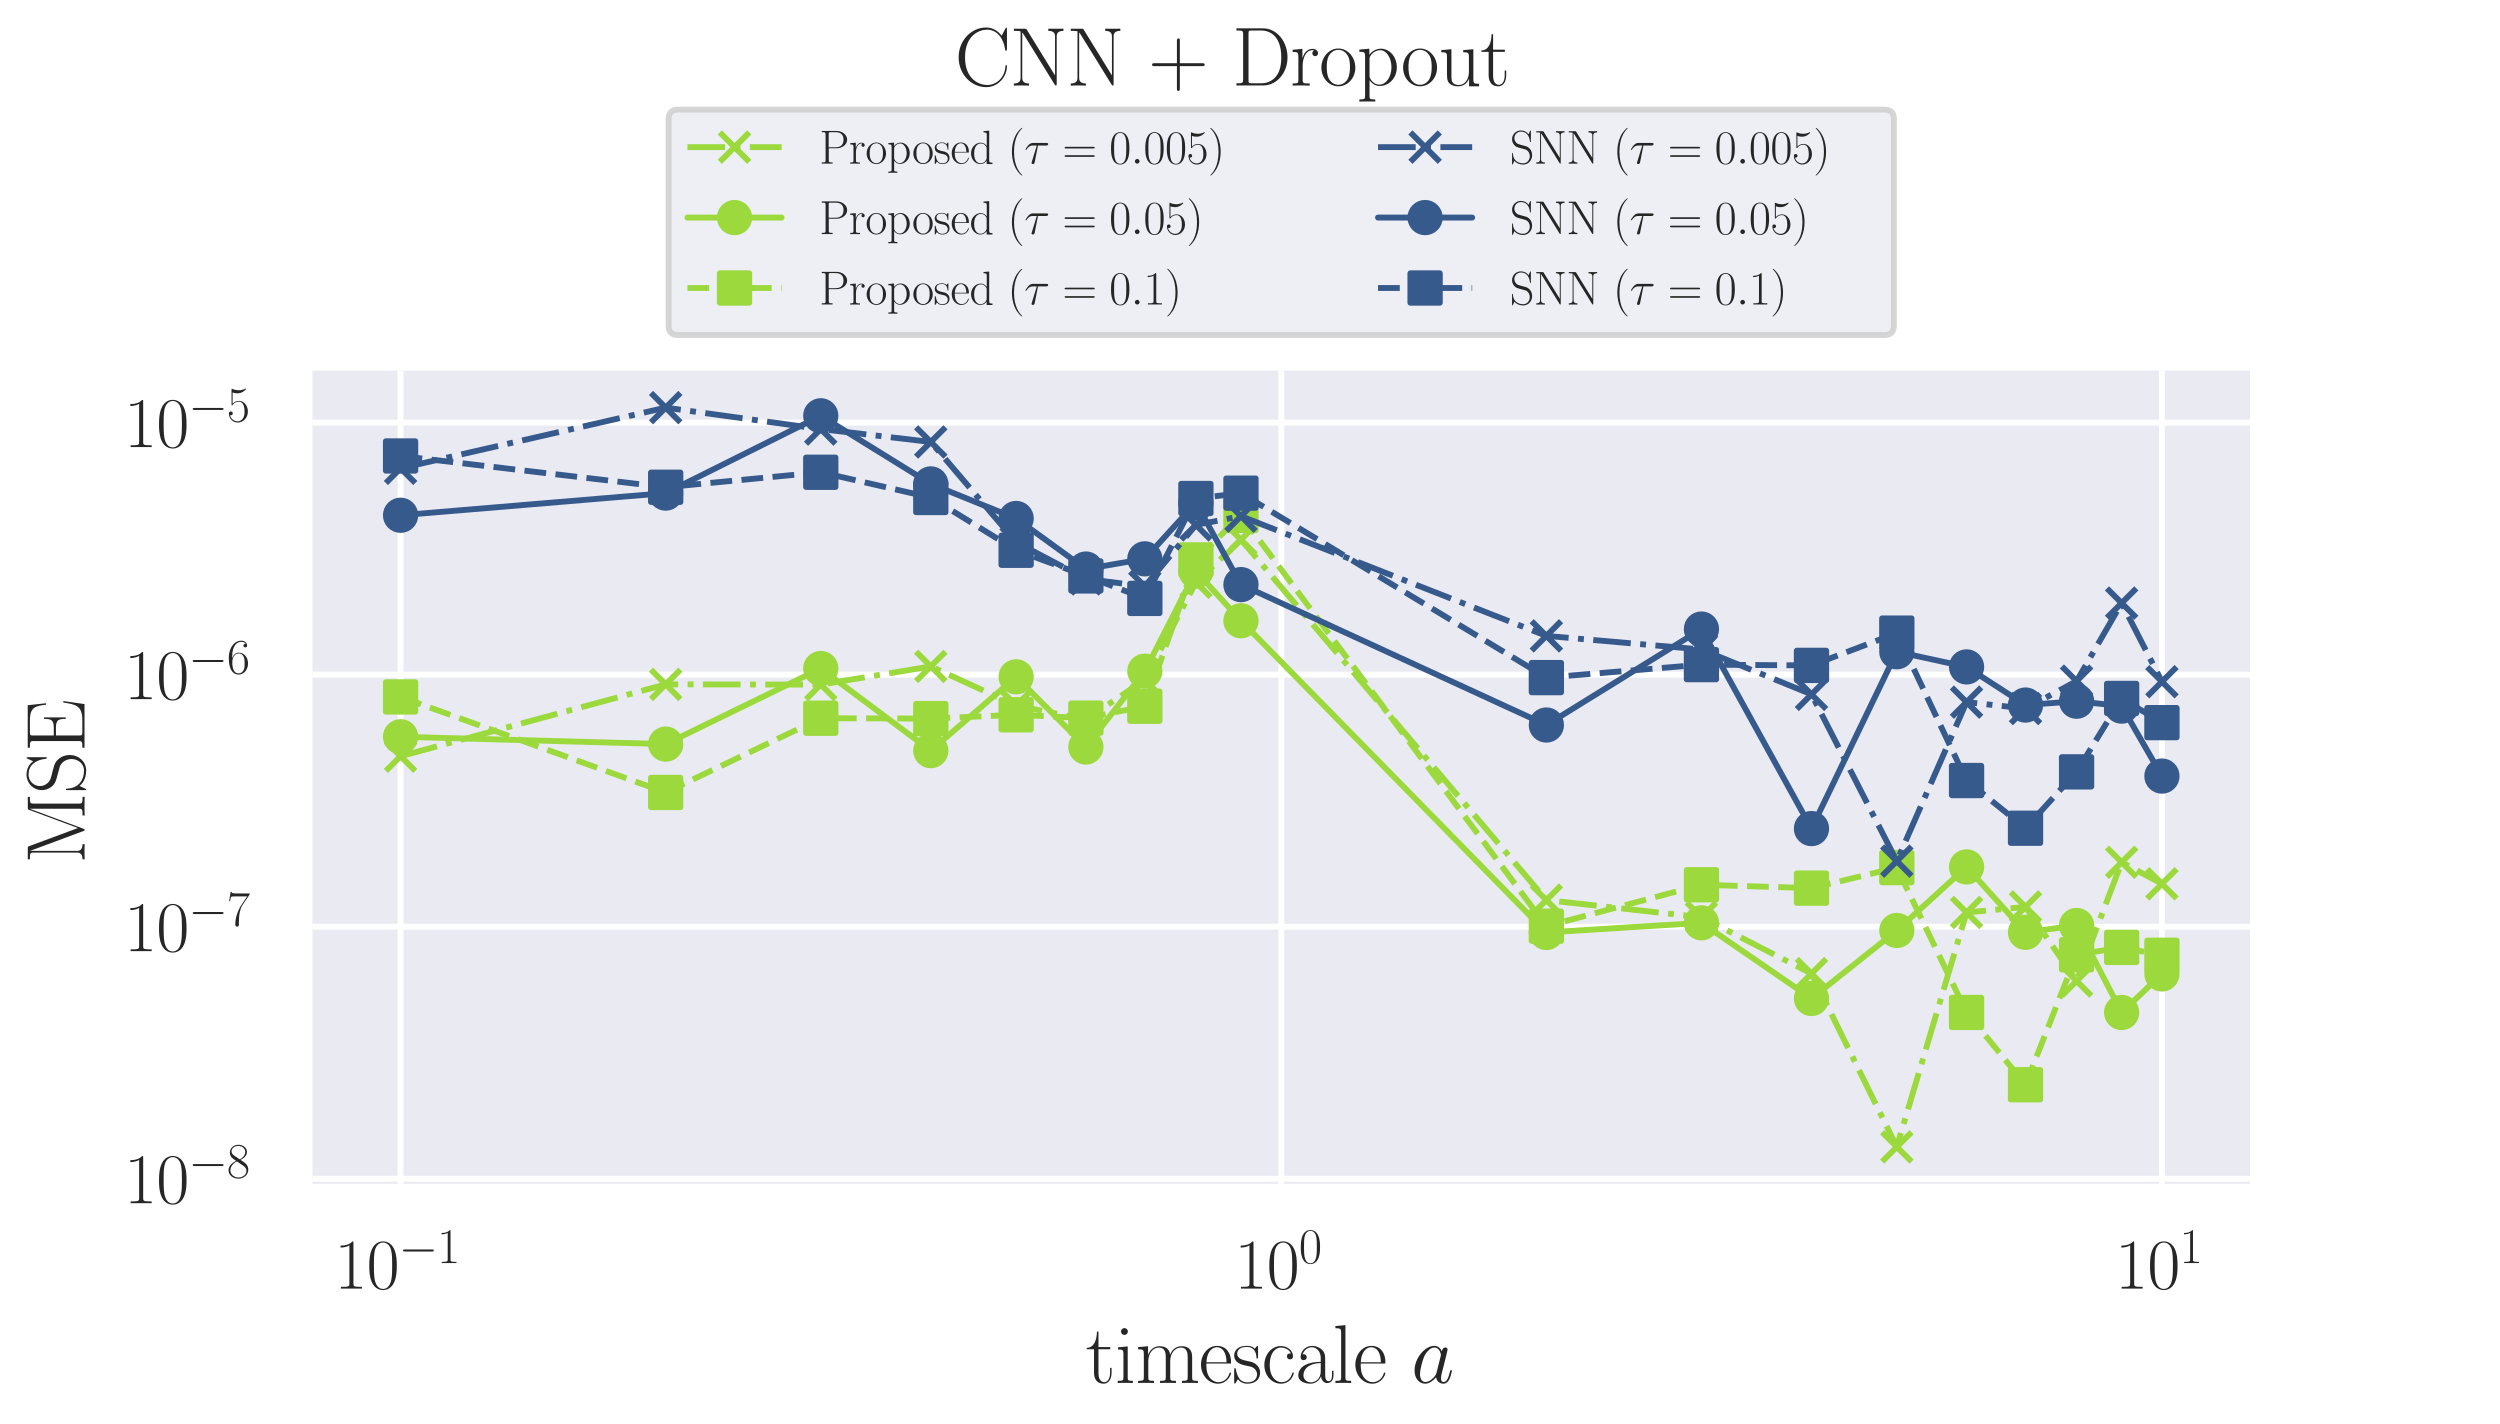 <?xml version="1.0" encoding="utf-8" standalone="no"?>
<!DOCTYPE svg PUBLIC "-//W3C//DTD SVG 1.1//EN"
  "http://www.w3.org/Graphics/SVG/1.1/DTD/svg11.dtd">
<svg xmlns:xlink="http://www.w3.org/1999/xlink" width="424.8pt" height="241.92pt" viewBox="0 0 424.8 241.92" xmlns="http://www.w3.org/2000/svg" version="1.1">
 <defs>
  <style type="text/css">*{stroke-linejoin: round; stroke-linecap: butt}</style>
 </defs>
 <g id="figure_1">
  <g id="patch_1">
   <path d="M 0 241.92 
L 424.8 241.92 
L 424.8 0 
L 0 0 
z
" style="fill: #ffffff"/>
  </g>
  <g id="axes_1">
   <g id="patch_2">
    <path d="M 53.1 201.161 
L 382.32 201.161 
L 382.32 62.984 
L 53.1 62.984 
z
" style="fill: #eaeaf2"/>
   </g>
   <g id="matplotlib.axis_1">
    <g id="xtick_1">
     <g id="line2d_1">
      <path d="M 68.065 201.161 
L 68.065 62.984 
" clip-path="url(#pf08faa87c2)" style="fill: none; stroke: #ffffff; stroke-linecap: round"/>
     </g>
     <g id="text_1">
      <!-- $\mathdefault{10^{-1}}$ -->
      <g style="fill: #262626" transform="translate(56.801 218.964) scale(0.12 -0.12)">
       <defs>
        <path id="CMR17-31" d="M 1702 4058 
C 1702 4192 1696 4192 1606 4192 
C 1357 3916 979 3827 621 3827 
C 602 3827 570 3827 563 3808 
C 557 3795 557 3782 557 3648 
C 755 3648 1088 3686 1344 3839 
L 1344 461 
C 1344 236 1331 160 781 160 
L 589 160 
L 589 0 
C 896 0 1216 0 1523 0 
C 1830 0 2150 0 2458 0 
L 2458 160 
L 2266 160 
C 1715 160 1702 230 1702 458 
L 1702 4058 
z
" transform="scale(0.016)"/>
        <path id="CMR17-30" d="M 2688 2025 
C 2688 2416 2682 3080 2413 3591 
C 2176 4039 1798 4198 1466 4198 
C 1158 4198 768 4058 525 3597 
C 269 3118 243 2524 243 2025 
C 243 1661 250 1106 448 619 
C 723 -39 1216 -128 1466 -128 
C 1760 -128 2208 -7 2470 600 
C 2662 1042 2688 1559 2688 2025 
z
M 1466 -26 
C 1056 -26 813 325 723 812 
C 653 1188 653 1738 653 2096 
C 653 2588 653 2997 736 3387 
C 858 3929 1216 4096 1466 4096 
C 1728 4096 2067 3923 2189 3400 
C 2272 3036 2278 2607 2278 2096 
C 2278 1680 2278 1169 2202 792 
C 2067 95 1690 -26 1466 -26 
z
" transform="scale(0.016)"/>
        <path id="CMSY10-0" d="M 4218 1472 
C 4326 1472 4442 1472 4442 1600 
C 4442 1728 4326 1728 4218 1728 
L 755 1728 
C 646 1728 531 1728 531 1600 
C 531 1472 646 1472 755 1472 
L 4218 1472 
z
" transform="scale(0.016)"/>
       </defs>
       <use xlink:href="#CMR17-31" transform="scale(0.996)"/>
       <use xlink:href="#CMR17-30" transform="translate(45.69 0) scale(0.996)"/>
       <use xlink:href="#CMSY10-0" transform="translate(91.381 36.154) scale(0.697)"/>
       <use xlink:href="#CMR17-31" transform="translate(145.622 36.154) scale(0.697)"/>
      </g>
     </g>
    </g>
    <g id="xtick_2">
     <g id="line2d_2">
      <path d="M 217.71 201.161 
L 217.71 62.984 
" clip-path="url(#pf08faa87c2)" style="fill: none; stroke: #ffffff; stroke-linecap: round"/>
     </g>
     <g id="text_2">
      <!-- $\mathdefault{10^{0}}$ -->
      <g style="fill: #262626" transform="translate(209.74 218.964) scale(0.12 -0.12)">
       <use xlink:href="#CMR17-31" transform="scale(0.996)"/>
       <use xlink:href="#CMR17-30" transform="translate(45.69 0) scale(0.996)"/>
       <use xlink:href="#CMR17-30" transform="translate(91.381 36.154) scale(0.697)"/>
      </g>
     </g>
    </g>
    <g id="xtick_3">
     <g id="line2d_3">
      <path d="M 367.355 201.161 
L 367.355 62.984 
" clip-path="url(#pf08faa87c2)" style="fill: none; stroke: #ffffff; stroke-linecap: round"/>
     </g>
     <g id="text_3">
      <!-- $\mathdefault{10^{1}}$ -->
      <g style="fill: #262626" transform="translate(359.385 218.964) scale(0.12 -0.12)">
       <use xlink:href="#CMR17-31" transform="scale(0.996)"/>
       <use xlink:href="#CMR17-30" transform="translate(45.69 0) scale(0.996)"/>
       <use xlink:href="#CMR17-31" transform="translate(91.381 36.154) scale(0.697)"/>
      </g>
     </g>
    </g>
    <g id="xtick_4"/>
    <g id="xtick_5"/>
    <g id="xtick_6"/>
    <g id="xtick_7"/>
    <g id="xtick_8"/>
    <g id="xtick_9"/>
    <g id="xtick_10"/>
    <g id="xtick_11"/>
    <g id="xtick_12"/>
    <g id="xtick_13"/>
    <g id="xtick_14"/>
    <g id="xtick_15"/>
    <g id="xtick_16"/>
    <g id="xtick_17"/>
    <g id="xtick_18"/>
    <g id="xtick_19"/>
    <g id="xtick_20"/>
    <g id="xtick_21"/>
    <g id="text_4">
     <!-- timescale $a$ -->
     <g style="fill: #262626" transform="translate(184.497 234.974) scale(0.14 -0.14)">
      <defs>
       <path id="CMR17-74" d="M 966 2560 
L 1862 2560 
L 1862 2725 
L 966 2725 
L 966 3904 
L 851 3904 
C 838 3245 614 2668 70 2668 
L 70 2560 
L 627 2560 
L 627 771 
C 627 650 627 -64 1370 -64 
C 1747 -64 1965 306 1965 777 
L 1965 1140 
L 1850 1140 
L 1850 783 
C 1850 344 1677 51 1408 51 
C 1222 51 966 178 966 758 
L 966 2560 
z
" transform="scale(0.016)"/>
       <path id="CMR17-69" d="M 992 3909 
C 992 4049 877 4170 730 4170 
C 589 4170 467 4056 467 3909 
C 467 3769 582 3648 730 3648 
C 870 3648 992 3763 992 3909 
z
M 243 2706 
L 243 2541 
C 602 2541 653 2502 653 2197 
L 653 427 
C 653 184 627 153 218 153 
L 218 -13 
C 371 0 646 0 806 0 
C 960 0 1222 0 1370 -13 
L 1370 153 
C 992 153 979 191 979 420 
L 979 2776 
L 243 2706 
z
" transform="scale(0.016)"/>
       <path id="CMR17-6d" d="M 4326 1933 
C 4326 2252 4269 2790 3507 2790 
C 3072 2790 2771 2496 2656 2151 
L 2650 2151 
C 2573 2676 2195 2790 1837 2790 
C 1331 2790 1069 2400 973 2144 
L 966 2144 
L 966 2790 
L 211 2720 
L 211 2554 
C 589 2554 646 2515 646 2208 
L 646 428 
C 646 184 621 153 211 153 
L 211 -13 
C 365 0 646 0 813 0 
C 979 0 1267 0 1421 -13 
L 1421 153 
C 1011 153 986 178 986 428 
L 986 1658 
C 986 2247 1344 2688 1792 2688 
C 2266 2688 2317 2266 2317 1958 
L 2317 428 
C 2317 184 2291 153 1882 153 
L 1882 -13 
C 2035 0 2317 0 2483 0 
C 2650 0 2938 0 3091 -13 
L 3091 153 
C 2682 153 2656 178 2656 428 
L 2656 1658 
C 2656 2247 3014 2688 3462 2688 
C 3936 2688 3987 2266 3987 1958 
L 3987 428 
C 3987 184 3962 153 3552 153 
L 3552 -13 
C 3706 0 3987 0 4154 0 
C 4320 0 4608 0 4762 -13 
L 4762 153 
C 4352 153 4326 178 4326 428 
L 4326 1933 
z
" transform="scale(0.016)"/>
       <path id="CMR17-65" d="M 2438 1472 
C 2464 1498 2464 1511 2464 1576 
C 2464 2238 2118 2816 1389 2816 
C 710 2816 173 2169 173 1383 
C 173 551 781 -64 1459 -64 
C 2176 -64 2458 607 2458 740 
C 2458 784 2419 784 2406 784 
C 2362 784 2355 771 2330 696 
C 2189 265 1837 51 1504 51 
C 1229 51 954 203 781 480 
C 582 803 582 1176 582 1472 
L 2438 1472 
z
M 589 1568 
C 634 2505 1126 2714 1382 2714 
C 1818 2714 2112 2297 2118 1568 
L 589 1568 
z
" transform="scale(0.016)"/>
       <path id="CMR17-73" d="M 1978 2697 
C 1978 2813 1971 2819 1933 2819 
C 1907 2819 1901 2813 1824 2717 
C 1805 2691 1747 2626 1728 2601 
C 1523 2819 1235 2819 1126 2819 
C 416 2819 160 2447 160 2076 
C 160 1498 813 1365 998 1325 
C 1402 1243 1542 1217 1677 1101 
C 1760 1025 1901 884 1901 654 
C 1901 384 1747 38 1158 38 
C 602 38 403 460 288 1021 
C 269 1110 269 1117 218 1117 
C 166 1117 160 1110 160 983 
L 160 63 
C 160 -51 166 -58 205 -58 
C 237 -58 243 -51 275 0 
C 314 57 410 211 448 276 
C 576 103 800 -64 1158 -64 
C 1792 -64 2131 283 2131 784 
C 2131 1112 1958 1285 1875 1362 
C 1683 1561 1459 1606 1190 1657 
C 838 1735 390 1825 390 2217 
C 390 2383 480 2737 1126 2737 
C 1811 2737 1850 2094 1862 1888 
C 1869 1856 1901 1849 1920 1849 
C 1978 1849 1978 1869 1978 1978 
L 1978 2697 
z
" transform="scale(0.016)"/>
       <path id="CMR17-63" d="M 2234 2240 
C 2112 2240 1933 2240 1933 2017 
C 1933 1838 2080 1787 2163 1787 
C 2208 1787 2394 1807 2394 2024 
C 2394 2467 1958 2803 1466 2803 
C 787 2803 211 2178 211 1363 
C 211 516 813 -64 1466 -64 
C 2259 -64 2458 677 2458 748 
C 2458 774 2451 793 2406 793 
C 2362 793 2355 787 2330 703 
C 2163 180 1798 51 1523 51 
C 1114 51 621 427 621 1369 
C 621 2338 1094 2688 1472 2688 
C 1722 2688 2093 2573 2234 2240 
z
" transform="scale(0.016)"/>
       <path id="CMR17-61" d="M 2304 1653 
C 2304 2072 2304 2294 2035 2543 
C 1798 2752 1523 2816 1306 2816 
C 800 2816 435 2407 435 1971 
C 435 1728 627 1728 666 1728 
C 749 1728 896 1778 896 1954 
C 896 2112 774 2181 666 2181 
C 640 2181 608 2174 589 2168 
C 723 2592 1069 2714 1293 2714 
C 1613 2714 1965 2429 1965 1885 
L 1965 1600 
C 1587 1600 1133 1549 774 1357 
C 371 1133 256 813 256 570 
C 256 77 832 -64 1171 -64 
C 1523 -64 1850 139 1990 511 
C 2003 233 2182 -18 2464 -18 
C 2598 -18 2938 70 2938 567 
L 2938 920 
L 2822 920 
L 2822 562 
C 2822 178 2650 128 2566 128 
C 2304 128 2304 458 2304 738 
L 2304 1653 
z
M 1965 870 
C 1965 317 1568 38 1216 38 
C 896 38 646 275 646 570 
C 646 761 730 1100 1101 1305 
C 1408 1478 1760 1504 1965 1504 
L 1965 870 
z
" transform="scale(0.016)"/>
       <path id="CMR17-6c" d="M 979 4396 
L 218 4326 
L 218 4160 
C 595 4160 653 4122 653 3817 
L 653 426 
C 653 184 627 153 218 153 
L 218 -13 
C 371 0 653 0 813 0 
C 979 0 1261 0 1414 -13 
L 1414 153 
C 1005 153 979 178 979 426 
L 979 4396 
z
" transform="scale(0.016)"/>
       <path id="CMMI12-61" d="M 1926 760 
C 1894 651 1894 639 1805 517 
C 1664 338 1382 64 1082 64 
C 819 64 672 300 672 677 
C 672 1028 870 1743 992 2012 
C 1210 2459 1510 2689 1760 2689 
C 2182 2689 2266 2165 2266 2114 
C 2266 2108 2246 2024 2240 2012 
L 1926 760 
z
M 2336 2395 
C 2266 2561 2093 2816 1760 2816 
C 1037 2816 256 1884 256 939 
C 256 307 627 -64 1062 -64 
C 1414 -64 1715 211 1894 422 
C 1958 45 2259 -64 2451 -64 
C 2643 -64 2797 51 2912 281 
C 3014 498 3104 888 3104 913 
C 3104 945 3078 971 3040 971 
C 2982 971 2976 939 2950 843 
C 2854 466 2733 64 2470 64 
C 2285 64 2272 230 2272 358 
C 2272 505 2291 575 2349 824 
C 2394 984 2426 1124 2477 1309 
C 2714 2267 2771 2497 2771 2535 
C 2771 2625 2701 2695 2605 2695 
C 2400 2695 2349 2472 2336 2395 
z
" transform="scale(0.016)"/>
      </defs>
      <use xlink:href="#CMR17-74" transform="scale(0.996)"/>
      <use xlink:href="#CMR17-69" transform="translate(35.281 0) scale(0.996)"/>
      <use xlink:href="#CMR17-6d" transform="translate(60.152 0) scale(0.996)"/>
      <use xlink:href="#CMR17-65" transform="translate(137.071 0) scale(0.996)"/>
      <use xlink:href="#CMR17-73" transform="translate(177.557 0) scale(0.996)"/>
      <use xlink:href="#CMR17-63" transform="translate(213.358 0) scale(0.996)"/>
      <use xlink:href="#CMR17-61" transform="translate(253.844 0) scale(0.996)"/>
      <use xlink:href="#CMR17-6c" transform="translate(299.535 0) scale(0.996)"/>
      <use xlink:href="#CMR17-65" transform="translate(324.406 0) scale(0.996)"/>
      <use xlink:href="#CMMI12-61" transform="translate(394.967 0) scale(0.996)"/>
     </g>
    </g>
   </g>
   <g id="matplotlib.axis_2">
    <g id="ytick_1">
     <g id="line2d_4">
      <path d="M 53.1 200.297 
L 382.32 200.297 
" clip-path="url(#pf08faa87c2)" style="fill: none; stroke: #ffffff; stroke-linecap: round"/>
     </g>
     <g id="text_5">
      <!-- $\mathdefault{10^{-8}}$ -->
      <g style="fill: #262626" transform="translate(21.073 204.448) scale(0.12 -0.12)">
       <defs>
        <path id="CMR17-38" d="M 1741 2264 
C 2144 2467 2554 2773 2554 3263 
C 2554 3841 1990 4179 1472 4179 
C 890 4179 378 3759 378 3180 
C 378 3021 416 2747 666 2505 
C 730 2442 998 2251 1171 2130 
C 883 1983 211 1634 211 934 
C 211 279 838 -128 1459 -128 
C 2144 -128 2720 362 2720 1010 
C 2720 1590 2330 1857 2074 2029 
L 1741 2264 
z
M 902 2822 
C 851 2854 595 3051 595 3351 
C 595 3739 998 4032 1459 4032 
C 1965 4032 2336 3676 2336 3262 
C 2336 2669 1670 2331 1638 2331 
C 1632 2331 1626 2331 1574 2370 
L 902 2822 
z
M 2080 1519 
C 2176 1449 2483 1240 2483 851 
C 2483 381 2010 25 1472 25 
C 890 25 448 438 448 940 
C 448 1443 838 1862 1280 2060 
L 2080 1519 
z
" transform="scale(0.016)"/>
       </defs>
       <use xlink:href="#CMR17-31" transform="scale(0.996)"/>
       <use xlink:href="#CMR17-30" transform="translate(45.69 0) scale(0.996)"/>
       <use xlink:href="#CMSY10-0" transform="translate(91.381 36.154) scale(0.697)"/>
       <use xlink:href="#CMR17-38" transform="translate(145.622 36.154) scale(0.697)"/>
      </g>
     </g>
    </g>
    <g id="ytick_2">
     <g id="line2d_5">
      <path d="M 53.1 157.471 
L 382.32 157.471 
" clip-path="url(#pf08faa87c2)" style="fill: none; stroke: #ffffff; stroke-linecap: round"/>
     </g>
     <g id="text_6">
      <!-- $\mathdefault{10^{-7}}$ -->
      <g style="fill: #262626" transform="translate(21.073 161.622) scale(0.12 -0.12)">
       <defs>
        <path id="CMR17-37" d="M 2886 3941 
L 2886 4081 
L 1382 4081 
C 634 4081 621 4165 595 4288 
L 480 4288 
L 294 3094 
L 410 3094 
C 429 3215 474 3540 550 3661 
C 589 3712 1062 3712 1171 3712 
L 2579 3712 
L 1869 2661 
C 1395 1954 1069 999 1069 165 
C 1069 89 1069 -128 1299 -128 
C 1530 -128 1530 89 1530 171 
L 1530 465 
C 1530 1508 1709 2196 2003 2636 
L 2886 3941 
z
" transform="scale(0.016)"/>
       </defs>
       <use xlink:href="#CMR17-31" transform="scale(0.996)"/>
       <use xlink:href="#CMR17-30" transform="translate(45.69 0) scale(0.996)"/>
       <use xlink:href="#CMSY10-0" transform="translate(91.381 36.154) scale(0.697)"/>
       <use xlink:href="#CMR17-37" transform="translate(145.622 36.154) scale(0.697)"/>
      </g>
     </g>
    </g>
    <g id="ytick_3">
     <g id="line2d_6">
      <path d="M 53.1 114.644 
L 382.32 114.644 
" clip-path="url(#pf08faa87c2)" style="fill: none; stroke: #ffffff; stroke-linecap: round"/>
     </g>
     <g id="text_7">
      <!-- $\mathdefault{10^{-6}}$ -->
      <g style="fill: #262626" transform="translate(21.073 118.795) scale(0.12 -0.12)">
       <defs>
        <path id="CMR17-36" d="M 678 2176 
C 678 3690 1395 4032 1811 4032 
C 1946 4032 2272 4009 2400 3776 
C 2298 3776 2106 3776 2106 3553 
C 2106 3381 2246 3323 2336 3323 
C 2394 3323 2566 3348 2566 3560 
C 2566 3954 2246 4179 1805 4179 
C 1043 4179 243 3390 243 1984 
C 243 253 966 -128 1478 -128 
C 2099 -128 2688 427 2688 1283 
C 2688 2081 2170 2662 1517 2662 
C 1126 2662 838 2407 678 1960 
L 678 2176 
z
M 1478 25 
C 691 25 691 1200 691 1436 
C 691 1896 909 2560 1504 2560 
C 1613 2560 1926 2560 2138 2120 
C 2253 1870 2253 1609 2253 1289 
C 2253 944 2253 690 2118 434 
C 1978 171 1773 25 1478 25 
z
" transform="scale(0.016)"/>
       </defs>
       <use xlink:href="#CMR17-31" transform="scale(0.996)"/>
       <use xlink:href="#CMR17-30" transform="translate(45.69 0) scale(0.996)"/>
       <use xlink:href="#CMSY10-0" transform="translate(91.381 36.154) scale(0.697)"/>
       <use xlink:href="#CMR17-36" transform="translate(145.622 36.154) scale(0.697)"/>
      </g>
     </g>
    </g>
    <g id="ytick_4">
     <g id="line2d_7">
      <path d="M 53.1 71.818 
L 382.32 71.818 
" clip-path="url(#pf08faa87c2)" style="fill: none; stroke: #ffffff; stroke-linecap: round"/>
     </g>
     <g id="text_8">
      <!-- $\mathdefault{10^{-5}}$ -->
      <g style="fill: #262626" transform="translate(21.073 75.969) scale(0.12 -0.12)">
       <defs>
        <path id="CMR17-35" d="M 730 3692 
C 794 3666 1056 3584 1325 3584 
C 1920 3584 2246 3911 2432 4100 
C 2432 4157 2432 4192 2394 4192 
C 2387 4192 2374 4192 2323 4163 
C 2099 4058 1837 3973 1517 3973 
C 1325 3973 1037 3999 723 4139 
C 653 4171 640 4171 634 4171 
C 602 4171 595 4164 595 4037 
L 595 2203 
C 595 2089 595 2057 659 2057 
C 691 2057 704 2070 736 2114 
C 941 2401 1222 2522 1542 2522 
C 1766 2522 2246 2382 2246 1289 
C 2246 1085 2246 715 2054 421 
C 1894 159 1645 25 1370 25 
C 947 25 518 320 403 814 
C 429 807 480 795 506 795 
C 589 795 749 840 749 1038 
C 749 1210 627 1280 506 1280 
C 358 1280 262 1190 262 1011 
C 262 454 704 -128 1382 -128 
C 2042 -128 2669 440 2669 1264 
C 2669 2030 2170 2624 1549 2624 
C 1222 2624 947 2503 730 2274 
L 730 3692 
z
" transform="scale(0.016)"/>
       </defs>
       <use xlink:href="#CMR17-31" transform="scale(0.996)"/>
       <use xlink:href="#CMR17-30" transform="translate(45.69 0) scale(0.996)"/>
       <use xlink:href="#CMSY10-0" transform="translate(91.381 36.154) scale(0.697)"/>
       <use xlink:href="#CMR17-35" transform="translate(145.622 36.154) scale(0.697)"/>
      </g>
     </g>
    </g>
    <g id="ytick_5"/>
    <g id="ytick_6"/>
    <g id="ytick_7"/>
    <g id="ytick_8"/>
    <g id="ytick_9"/>
    <g id="ytick_10"/>
    <g id="ytick_11"/>
    <g id="ytick_12"/>
    <g id="ytick_13"/>
    <g id="ytick_14"/>
    <g id="ytick_15"/>
    <g id="ytick_16"/>
    <g id="ytick_17"/>
    <g id="ytick_18"/>
    <g id="ytick_19"/>
    <g id="ytick_20"/>
    <g id="ytick_21"/>
    <g id="ytick_22"/>
    <g id="ytick_23"/>
    <g id="ytick_24"/>
    <g id="ytick_25"/>
    <g id="ytick_26"/>
    <g id="ytick_27"/>
    <g id="ytick_28"/>
    <g id="text_9">
     <!-- MSE -->
     <g style="fill: #262626" transform="translate(14.361 146.769) rotate(-90) scale(0.14 -0.14)">
      <defs>
       <path id="CMR17-4d" d="M 1338 4224 
C 1299 4320 1293 4320 1158 4320 
L 339 4320 
L 339 4160 
C 781 4160 851 4160 851 3875 
L 851 610 
C 851 451 851 153 339 153 
L 339 -13 
C 486 0 755 0 915 0 
C 1075 0 1344 0 1491 -13 
L 1491 153 
C 979 153 979 451 979 610 
L 979 4135 
L 986 4135 
L 2490 89 
C 2515 25 2528 -13 2579 -13 
C 2630 -13 2643 25 2669 89 
L 4186 4166 
L 4192 4166 
L 4192 438 
C 4192 153 4122 153 3680 153 
L 3680 -13 
C 3853 0 4198 0 4384 0 
C 4570 0 4922 0 5094 -13 
L 5094 153 
C 4653 153 4582 153 4582 438 
L 4582 3875 
C 4582 4160 4653 4160 5094 4160 
L 5094 4320 
L 4282 4320 
C 4147 4320 4141 4314 4102 4218 
L 2720 502 
L 1338 4224 
z
" transform="scale(0.016)"/>
       <path id="CMR17-53" d="M 2803 4290 
C 2803 4404 2797 4411 2758 4411 
C 2720 4411 2707 4385 2682 4328 
L 2490 3907 
C 2246 4257 1875 4416 1472 4416 
C 819 4416 294 3901 294 3253 
C 294 3056 339 2776 557 2510 
C 794 2218 1018 2167 1530 2033 
C 1722 1982 2042 1899 2106 1874 
C 2470 1722 2662 1341 2662 985 
C 2662 527 2336 38 1779 38 
C 1094 38 454 419 410 1311 
C 403 1413 397 1419 352 1419 
C 301 1419 294 1413 294 1285 
L 294 -1 
C 294 -115 301 -122 339 -122 
C 384 -122 397 -90 486 108 
C 493 127 493 140 614 381 
C 934 -39 1472 -128 1779 -128 
C 2477 -128 2970 451 2970 1124 
C 2970 1454 2848 1708 2778 1823 
C 2509 2230 2221 2306 1914 2382 
C 1869 2402 1856 2402 1498 2490 
C 1152 2579 1005 2624 845 2796 
C 666 2992 602 3196 602 3399 
C 602 3812 934 4263 1478 4263 
C 2157 4263 2579 3786 2675 2993 
C 2694 2878 2701 2872 2746 2872 
C 2803 2872 2803 2891 2803 2999 
L 2803 4290 
z
" transform="scale(0.016)"/>
       <path id="CMR17-45" d="M 3885 1615 
L 3770 1615 
C 3629 676 3546 166 2419 166 
L 1530 166 
C 1274 166 1261 197 1261 414 
L 1261 2176 
L 1862 2176 
C 2464 2176 2522 1960 2522 1430 
L 2637 1430 
L 2637 3081 
L 2522 3081 
C 2522 2557 2464 2342 1862 2342 
L 1261 2342 
L 1261 3913 
C 1261 4128 1274 4160 1530 4160 
L 2406 4160 
C 3398 4160 3514 3769 3603 2929 
L 3718 2929 
L 3565 4325 
L 326 4325 
L 326 4160 
C 768 4160 838 4160 838 3874 
L 838 451 
C 838 166 768 166 326 166 
L 326 0 
L 3654 0 
L 3885 1615 
z
" transform="scale(0.016)"/>
      </defs>
      <use xlink:href="#CMR17-4d" transform="scale(0.996)"/>
      <use xlink:href="#CMR17-53" transform="translate(84.687 0) scale(0.996)"/>
      <use xlink:href="#CMR17-45" transform="translate(135.582 0) scale(0.996)"/>
     </g>
    </g>
   </g>
   <g id="line2d_8">
    <path d="M 68.065 128.496 
L 113.112 116.29 
L 139.464 116.326 
L 158.16 113.238 
L 172.662 119.885 
L 184.511 122.264 
L 194.53 115.506 
L 203.208 98.954 
L 210.863 91.704 
L 262.758 152.939 
L 289.109 155.865 
L 307.806 165.434 
L 322.308 194.881 
L 334.157 155.047 
L 344.175 154.101 
L 352.853 166.693 
L 360.508 146.519 
L 367.355 150.173 
" clip-path="url(#pf08faa87c2)" style="fill: none; stroke-dasharray: 6.4,1.6,1,1.6; stroke-dashoffset: 0; stroke: #9bd93c"/>
    <defs>
     <path id="maf0e5fa206" d="M -2.5 2.5 
L 2.5 -2.5 
M -2.5 -2.5 
L 2.5 2.5 
" style="stroke: #9bd93c"/>
    </defs>
    <g clip-path="url(#pf08faa87c2)">
     <use xlink:href="#maf0e5fa206" x="68.065" y="128.496" style="fill: #9bd93c; stroke: #9bd93c"/>
     <use xlink:href="#maf0e5fa206" x="113.112" y="116.29" style="fill: #9bd93c; stroke: #9bd93c"/>
     <use xlink:href="#maf0e5fa206" x="139.464" y="116.326" style="fill: #9bd93c; stroke: #9bd93c"/>
     <use xlink:href="#maf0e5fa206" x="158.16" y="113.238" style="fill: #9bd93c; stroke: #9bd93c"/>
     <use xlink:href="#maf0e5fa206" x="172.662" y="119.885" style="fill: #9bd93c; stroke: #9bd93c"/>
     <use xlink:href="#maf0e5fa206" x="184.511" y="122.264" style="fill: #9bd93c; stroke: #9bd93c"/>
     <use xlink:href="#maf0e5fa206" x="194.53" y="115.506" style="fill: #9bd93c; stroke: #9bd93c"/>
     <use xlink:href="#maf0e5fa206" x="203.208" y="98.954" style="fill: #9bd93c; stroke: #9bd93c"/>
     <use xlink:href="#maf0e5fa206" x="210.863" y="91.704" style="fill: #9bd93c; stroke: #9bd93c"/>
     <use xlink:href="#maf0e5fa206" x="262.758" y="152.939" style="fill: #9bd93c; stroke: #9bd93c"/>
     <use xlink:href="#maf0e5fa206" x="289.109" y="155.865" style="fill: #9bd93c; stroke: #9bd93c"/>
     <use xlink:href="#maf0e5fa206" x="307.806" y="165.434" style="fill: #9bd93c; stroke: #9bd93c"/>
     <use xlink:href="#maf0e5fa206" x="322.308" y="194.881" style="fill: #9bd93c; stroke: #9bd93c"/>
     <use xlink:href="#maf0e5fa206" x="334.157" y="155.047" style="fill: #9bd93c; stroke: #9bd93c"/>
     <use xlink:href="#maf0e5fa206" x="344.175" y="154.101" style="fill: #9bd93c; stroke: #9bd93c"/>
     <use xlink:href="#maf0e5fa206" x="352.853" y="166.693" style="fill: #9bd93c; stroke: #9bd93c"/>
     <use xlink:href="#maf0e5fa206" x="360.508" y="146.519" style="fill: #9bd93c; stroke: #9bd93c"/>
     <use xlink:href="#maf0e5fa206" x="367.355" y="150.173" style="fill: #9bd93c; stroke: #9bd93c"/>
    </g>
   </g>
   <g id="line2d_9">
    <path d="M 68.065 125.189 
L 113.112 126.437 
L 139.464 113.596 
L 158.16 127.548 
L 172.662 115.005 
L 184.511 126.932 
L 194.53 114.041 
L 203.208 97.044 
L 210.863 105.482 
L 262.758 158.447 
L 289.109 156.806 
L 307.806 169.662 
L 322.308 158.103 
L 334.157 147.307 
L 344.175 158.423 
L 352.853 157.261 
L 360.508 172.042 
L 367.355 165.492 
" clip-path="url(#pf08faa87c2)" style="fill: none; stroke: #9bd93c; stroke-linecap: round"/>
    <defs>
     <path id="m0fb6eeec01" d="M 0 2.5 
C 0.663 2.5 1.299 2.237 1.768 1.768 
C 2.237 1.299 2.5 0.663 2.5 0 
C 2.5 -0.663 2.237 -1.299 1.768 -1.768 
C 1.299 -2.237 0.663 -2.5 0 -2.5 
C -0.663 -2.5 -1.299 -2.237 -1.768 -1.768 
C -2.237 -1.299 -2.5 -0.663 -2.5 0 
C -2.5 0.663 -2.237 1.299 -1.768 1.768 
C -1.299 2.237 -0.663 2.5 0 2.5 
z
" style="stroke: #9bd93c"/>
    </defs>
    <g clip-path="url(#pf08faa87c2)">
     <use xlink:href="#m0fb6eeec01" x="68.065" y="125.189" style="fill: #9bd93c; stroke: #9bd93c"/>
     <use xlink:href="#m0fb6eeec01" x="113.112" y="126.437" style="fill: #9bd93c; stroke: #9bd93c"/>
     <use xlink:href="#m0fb6eeec01" x="139.464" y="113.596" style="fill: #9bd93c; stroke: #9bd93c"/>
     <use xlink:href="#m0fb6eeec01" x="158.16" y="127.548" style="fill: #9bd93c; stroke: #9bd93c"/>
     <use xlink:href="#m0fb6eeec01" x="172.662" y="115.005" style="fill: #9bd93c; stroke: #9bd93c"/>
     <use xlink:href="#m0fb6eeec01" x="184.511" y="126.932" style="fill: #9bd93c; stroke: #9bd93c"/>
     <use xlink:href="#m0fb6eeec01" x="194.53" y="114.041" style="fill: #9bd93c; stroke: #9bd93c"/>
     <use xlink:href="#m0fb6eeec01" x="203.208" y="97.044" style="fill: #9bd93c; stroke: #9bd93c"/>
     <use xlink:href="#m0fb6eeec01" x="210.863" y="105.482" style="fill: #9bd93c; stroke: #9bd93c"/>
     <use xlink:href="#m0fb6eeec01" x="262.758" y="158.447" style="fill: #9bd93c; stroke: #9bd93c"/>
     <use xlink:href="#m0fb6eeec01" x="289.109" y="156.806" style="fill: #9bd93c; stroke: #9bd93c"/>
     <use xlink:href="#m0fb6eeec01" x="307.806" y="169.662" style="fill: #9bd93c; stroke: #9bd93c"/>
     <use xlink:href="#m0fb6eeec01" x="322.308" y="158.103" style="fill: #9bd93c; stroke: #9bd93c"/>
     <use xlink:href="#m0fb6eeec01" x="334.157" y="147.307" style="fill: #9bd93c; stroke: #9bd93c"/>
     <use xlink:href="#m0fb6eeec01" x="344.175" y="158.423" style="fill: #9bd93c; stroke: #9bd93c"/>
     <use xlink:href="#m0fb6eeec01" x="352.853" y="157.261" style="fill: #9bd93c; stroke: #9bd93c"/>
     <use xlink:href="#m0fb6eeec01" x="360.508" y="172.042" style="fill: #9bd93c; stroke: #9bd93c"/>
     <use xlink:href="#m0fb6eeec01" x="367.355" y="165.492" style="fill: #9bd93c; stroke: #9bd93c"/>
    </g>
   </g>
   <g id="line2d_10">
    <path d="M 68.065 118.426 
L 113.112 134.655 
L 139.464 122.039 
L 158.16 122.103 
L 172.662 121.462 
L 184.511 122.024 
L 194.53 120.004 
L 203.208 95.136 
L 210.863 87.573 
L 262.758 157.383 
L 289.109 150.338 
L 307.806 150.909 
L 322.308 147.425 
L 334.157 172.033 
L 344.175 184.316 
L 352.853 162.24 
L 360.508 160.982 
L 367.355 162.32 
" clip-path="url(#pf08faa87c2)" style="fill: none; stroke-dasharray: 3.7,1.6; stroke-dashoffset: 0; stroke: #9bd93c"/>
    <defs>
     <path id="mc1b632932c" d="M -2.5 2.5 
L 2.5 2.5 
L 2.5 -2.5 
L -2.5 -2.5 
z
" style="stroke: #9bd93c; stroke-linejoin: miter"/>
    </defs>
    <g clip-path="url(#pf08faa87c2)">
     <use xlink:href="#mc1b632932c" x="68.065" y="118.426" style="fill: #9bd93c; stroke: #9bd93c; stroke-linejoin: miter"/>
     <use xlink:href="#mc1b632932c" x="113.112" y="134.655" style="fill: #9bd93c; stroke: #9bd93c; stroke-linejoin: miter"/>
     <use xlink:href="#mc1b632932c" x="139.464" y="122.039" style="fill: #9bd93c; stroke: #9bd93c; stroke-linejoin: miter"/>
     <use xlink:href="#mc1b632932c" x="158.16" y="122.103" style="fill: #9bd93c; stroke: #9bd93c; stroke-linejoin: miter"/>
     <use xlink:href="#mc1b632932c" x="172.662" y="121.462" style="fill: #9bd93c; stroke: #9bd93c; stroke-linejoin: miter"/>
     <use xlink:href="#mc1b632932c" x="184.511" y="122.024" style="fill: #9bd93c; stroke: #9bd93c; stroke-linejoin: miter"/>
     <use xlink:href="#mc1b632932c" x="194.53" y="120.004" style="fill: #9bd93c; stroke: #9bd93c; stroke-linejoin: miter"/>
     <use xlink:href="#mc1b632932c" x="203.208" y="95.136" style="fill: #9bd93c; stroke: #9bd93c; stroke-linejoin: miter"/>
     <use xlink:href="#mc1b632932c" x="210.863" y="87.573" style="fill: #9bd93c; stroke: #9bd93c; stroke-linejoin: miter"/>
     <use xlink:href="#mc1b632932c" x="262.758" y="157.383" style="fill: #9bd93c; stroke: #9bd93c; stroke-linejoin: miter"/>
     <use xlink:href="#mc1b632932c" x="289.109" y="150.338" style="fill: #9bd93c; stroke: #9bd93c; stroke-linejoin: miter"/>
     <use xlink:href="#mc1b632932c" x="307.806" y="150.909" style="fill: #9bd93c; stroke: #9bd93c; stroke-linejoin: miter"/>
     <use xlink:href="#mc1b632932c" x="322.308" y="147.425" style="fill: #9bd93c; stroke: #9bd93c; stroke-linejoin: miter"/>
     <use xlink:href="#mc1b632932c" x="334.157" y="172.033" style="fill: #9bd93c; stroke: #9bd93c; stroke-linejoin: miter"/>
     <use xlink:href="#mc1b632932c" x="344.175" y="184.316" style="fill: #9bd93c; stroke: #9bd93c; stroke-linejoin: miter"/>
     <use xlink:href="#mc1b632932c" x="352.853" y="162.24" style="fill: #9bd93c; stroke: #9bd93c; stroke-linejoin: miter"/>
     <use xlink:href="#mc1b632932c" x="360.508" y="160.982" style="fill: #9bd93c; stroke: #9bd93c; stroke-linejoin: miter"/>
     <use xlink:href="#mc1b632932c" x="367.355" y="162.32" style="fill: #9bd93c; stroke: #9bd93c; stroke-linejoin: miter"/>
    </g>
   </g>
   <g id="line2d_11">
    <path d="M 68.065 79.57 
L 113.112 69.265 
L 139.464 72.907 
L 158.16 75.1 
L 172.662 92.127 
L 184.511 98.371 
L 194.53 99.631 
L 203.208 89.194 
L 210.863 87.711 
L 262.758 108.05 
L 289.109 110.36 
L 307.806 117.988 
L 322.308 146.323 
L 334.157 119.306 
L 344.175 120.393 
L 352.853 115.74 
L 360.508 102.473 
L 367.355 115.835 
" clip-path="url(#pf08faa87c2)" style="fill: none; stroke-dasharray: 6.4,1.6,1,1.6; stroke-dashoffset: 0; stroke: #375a8c"/>
    <defs>
     <path id="m6ee0a159db" d="M -2.5 2.5 
L 2.5 -2.5 
M -2.5 -2.5 
L 2.5 2.5 
" style="stroke: #375a8c"/>
    </defs>
    <g clip-path="url(#pf08faa87c2)">
     <use xlink:href="#m6ee0a159db" x="68.065" y="79.57" style="fill: #375a8c; stroke: #375a8c"/>
     <use xlink:href="#m6ee0a159db" x="113.112" y="69.265" style="fill: #375a8c; stroke: #375a8c"/>
     <use xlink:href="#m6ee0a159db" x="139.464" y="72.907" style="fill: #375a8c; stroke: #375a8c"/>
     <use xlink:href="#m6ee0a159db" x="158.16" y="75.1" style="fill: #375a8c; stroke: #375a8c"/>
     <use xlink:href="#m6ee0a159db" x="172.662" y="92.127" style="fill: #375a8c; stroke: #375a8c"/>
     <use xlink:href="#m6ee0a159db" x="184.511" y="98.371" style="fill: #375a8c; stroke: #375a8c"/>
     <use xlink:href="#m6ee0a159db" x="194.53" y="99.631" style="fill: #375a8c; stroke: #375a8c"/>
     <use xlink:href="#m6ee0a159db" x="203.208" y="89.194" style="fill: #375a8c; stroke: #375a8c"/>
     <use xlink:href="#m6ee0a159db" x="210.863" y="87.711" style="fill: #375a8c; stroke: #375a8c"/>
     <use xlink:href="#m6ee0a159db" x="262.758" y="108.05" style="fill: #375a8c; stroke: #375a8c"/>
     <use xlink:href="#m6ee0a159db" x="289.109" y="110.36" style="fill: #375a8c; stroke: #375a8c"/>
     <use xlink:href="#m6ee0a159db" x="307.806" y="117.988" style="fill: #375a8c; stroke: #375a8c"/>
     <use xlink:href="#m6ee0a159db" x="322.308" y="146.323" style="fill: #375a8c; stroke: #375a8c"/>
     <use xlink:href="#m6ee0a159db" x="334.157" y="119.306" style="fill: #375a8c; stroke: #375a8c"/>
     <use xlink:href="#m6ee0a159db" x="344.175" y="120.393" style="fill: #375a8c; stroke: #375a8c"/>
     <use xlink:href="#m6ee0a159db" x="352.853" y="115.74" style="fill: #375a8c; stroke: #375a8c"/>
     <use xlink:href="#m6ee0a159db" x="360.508" y="102.473" style="fill: #375a8c; stroke: #375a8c"/>
     <use xlink:href="#m6ee0a159db" x="367.355" y="115.835" style="fill: #375a8c; stroke: #375a8c"/>
    </g>
   </g>
   <g id="line2d_12">
    <path d="M 68.065 87.552 
L 113.112 83.787 
L 139.464 70.654 
L 158.16 82.228 
L 172.662 88.099 
L 184.511 96.693 
L 194.53 94.96 
L 203.208 85.416 
L 210.863 99.335 
L 262.758 123.195 
L 289.109 106.893 
L 307.806 140.791 
L 322.308 110.743 
L 334.157 113.322 
L 344.175 119.8 
L 352.853 119.148 
L 360.508 119.982 
L 367.355 131.87 
" clip-path="url(#pf08faa87c2)" style="fill: none; stroke: #375a8c; stroke-linecap: round"/>
    <defs>
     <path id="m99f4cbcef0" d="M 0 2.5 
C 0.663 2.5 1.299 2.237 1.768 1.768 
C 2.237 1.299 2.5 0.663 2.5 0 
C 2.5 -0.663 2.237 -1.299 1.768 -1.768 
C 1.299 -2.237 0.663 -2.5 0 -2.5 
C -0.663 -2.5 -1.299 -2.237 -1.768 -1.768 
C -2.237 -1.299 -2.5 -0.663 -2.5 0 
C -2.5 0.663 -2.237 1.299 -1.768 1.768 
C -1.299 2.237 -0.663 2.5 0 2.5 
z
" style="stroke: #375a8c"/>
    </defs>
    <g clip-path="url(#pf08faa87c2)">
     <use xlink:href="#m99f4cbcef0" x="68.065" y="87.552" style="fill: #375a8c; stroke: #375a8c"/>
     <use xlink:href="#m99f4cbcef0" x="113.112" y="83.787" style="fill: #375a8c; stroke: #375a8c"/>
     <use xlink:href="#m99f4cbcef0" x="139.464" y="70.654" style="fill: #375a8c; stroke: #375a8c"/>
     <use xlink:href="#m99f4cbcef0" x="158.16" y="82.228" style="fill: #375a8c; stroke: #375a8c"/>
     <use xlink:href="#m99f4cbcef0" x="172.662" y="88.099" style="fill: #375a8c; stroke: #375a8c"/>
     <use xlink:href="#m99f4cbcef0" x="184.511" y="96.693" style="fill: #375a8c; stroke: #375a8c"/>
     <use xlink:href="#m99f4cbcef0" x="194.53" y="94.96" style="fill: #375a8c; stroke: #375a8c"/>
     <use xlink:href="#m99f4cbcef0" x="203.208" y="85.416" style="fill: #375a8c; stroke: #375a8c"/>
     <use xlink:href="#m99f4cbcef0" x="210.863" y="99.335" style="fill: #375a8c; stroke: #375a8c"/>
     <use xlink:href="#m99f4cbcef0" x="262.758" y="123.195" style="fill: #375a8c; stroke: #375a8c"/>
     <use xlink:href="#m99f4cbcef0" x="289.109" y="106.893" style="fill: #375a8c; stroke: #375a8c"/>
     <use xlink:href="#m99f4cbcef0" x="307.806" y="140.791" style="fill: #375a8c; stroke: #375a8c"/>
     <use xlink:href="#m99f4cbcef0" x="322.308" y="110.743" style="fill: #375a8c; stroke: #375a8c"/>
     <use xlink:href="#m99f4cbcef0" x="334.157" y="113.322" style="fill: #375a8c; stroke: #375a8c"/>
     <use xlink:href="#m99f4cbcef0" x="344.175" y="119.8" style="fill: #375a8c; stroke: #375a8c"/>
     <use xlink:href="#m99f4cbcef0" x="352.853" y="119.148" style="fill: #375a8c; stroke: #375a8c"/>
     <use xlink:href="#m99f4cbcef0" x="360.508" y="119.982" style="fill: #375a8c; stroke: #375a8c"/>
     <use xlink:href="#m99f4cbcef0" x="367.355" y="131.87" style="fill: #375a8c; stroke: #375a8c"/>
    </g>
   </g>
   <g id="line2d_13">
    <path d="M 68.065 77.479 
L 113.112 82.795 
L 139.464 80.246 
L 158.16 84.536 
L 172.662 93.498 
L 184.511 97.863 
L 194.53 101.678 
L 203.208 84.706 
L 210.863 83.797 
L 262.758 115.136 
L 289.109 112.936 
L 307.806 113.067 
L 322.308 107.574 
L 334.157 132.625 
L 344.175 140.732 
L 352.853 131.153 
L 360.508 118.68 
L 367.355 122.79 
" clip-path="url(#pf08faa87c2)" style="fill: none; stroke-dasharray: 3.7,1.6; stroke-dashoffset: 0; stroke: #375a8c"/>
    <defs>
     <path id="m0e77896b86" d="M -2.5 2.5 
L 2.5 2.5 
L 2.5 -2.5 
L -2.5 -2.5 
z
" style="stroke: #375a8c; stroke-linejoin: miter"/>
    </defs>
    <g clip-path="url(#pf08faa87c2)">
     <use xlink:href="#m0e77896b86" x="68.065" y="77.479" style="fill: #375a8c; stroke: #375a8c; stroke-linejoin: miter"/>
     <use xlink:href="#m0e77896b86" x="113.112" y="82.795" style="fill: #375a8c; stroke: #375a8c; stroke-linejoin: miter"/>
     <use xlink:href="#m0e77896b86" x="139.464" y="80.246" style="fill: #375a8c; stroke: #375a8c; stroke-linejoin: miter"/>
     <use xlink:href="#m0e77896b86" x="158.16" y="84.536" style="fill: #375a8c; stroke: #375a8c; stroke-linejoin: miter"/>
     <use xlink:href="#m0e77896b86" x="172.662" y="93.498" style="fill: #375a8c; stroke: #375a8c; stroke-linejoin: miter"/>
     <use xlink:href="#m0e77896b86" x="184.511" y="97.863" style="fill: #375a8c; stroke: #375a8c; stroke-linejoin: miter"/>
     <use xlink:href="#m0e77896b86" x="194.53" y="101.678" style="fill: #375a8c; stroke: #375a8c; stroke-linejoin: miter"/>
     <use xlink:href="#m0e77896b86" x="203.208" y="84.706" style="fill: #375a8c; stroke: #375a8c; stroke-linejoin: miter"/>
     <use xlink:href="#m0e77896b86" x="210.863" y="83.797" style="fill: #375a8c; stroke: #375a8c; stroke-linejoin: miter"/>
     <use xlink:href="#m0e77896b86" x="262.758" y="115.136" style="fill: #375a8c; stroke: #375a8c; stroke-linejoin: miter"/>
     <use xlink:href="#m0e77896b86" x="289.109" y="112.936" style="fill: #375a8c; stroke: #375a8c; stroke-linejoin: miter"/>
     <use xlink:href="#m0e77896b86" x="307.806" y="113.067" style="fill: #375a8c; stroke: #375a8c; stroke-linejoin: miter"/>
     <use xlink:href="#m0e77896b86" x="322.308" y="107.574" style="fill: #375a8c; stroke: #375a8c; stroke-linejoin: miter"/>
     <use xlink:href="#m0e77896b86" x="334.157" y="132.625" style="fill: #375a8c; stroke: #375a8c; stroke-linejoin: miter"/>
     <use xlink:href="#m0e77896b86" x="344.175" y="140.732" style="fill: #375a8c; stroke: #375a8c; stroke-linejoin: miter"/>
     <use xlink:href="#m0e77896b86" x="352.853" y="131.153" style="fill: #375a8c; stroke: #375a8c; stroke-linejoin: miter"/>
     <use xlink:href="#m0e77896b86" x="360.508" y="118.68" style="fill: #375a8c; stroke: #375a8c; stroke-linejoin: miter"/>
     <use xlink:href="#m0e77896b86" x="367.355" y="122.79" style="fill: #375a8c; stroke: #375a8c; stroke-linejoin: miter"/>
    </g>
   </g>
   <g id="legend_1">
    <g id="patch_3">
     <path d="M 115.209 56.932 
L 320.211 56.932 
Q 321.811 56.932 321.811 55.332 
L 321.811 20.222 
Q 321.811 18.622 320.211 18.622 
L 115.209 18.622 
Q 113.609 18.622 113.609 20.222 
L 113.609 55.332 
Q 113.609 56.932 115.209 56.932 
z
" style="fill: #eaeaf2; opacity: 0.8; stroke: #cccccc; stroke-linejoin: miter"/>
    </g>
    <g id="line2d_14">
     <path d="M 116.809 25 
L 124.809 25 
L 132.809 25 
" style="fill: none; stroke-dasharray: 6.4,1.6,1,1.6; stroke-dashoffset: 0; stroke: #9bd93c"/>
     <g>
      <use xlink:href="#maf0e5fa206" x="124.809" y="25" style="fill: #9bd93c; stroke: #9bd93c"/>
     </g>
    </g>
    <g id="text_10">
     <!-- Proposed ($\tau=0.005$) -->
     <g style="fill: #262626" transform="translate(139.209 27.8) scale(0.08 -0.08)">
      <defs>
       <path id="CMR17-50" d="M 1267 2042 
L 2291 2042 
C 3117 2042 3718 2578 3718 3184 
C 3718 3791 3130 4352 2291 4352 
L 333 4352 
L 333 4186 
C 774 4186 845 4186 845 3899 
L 845 446 
C 845 160 774 160 333 160 
L 333 0 
C 518 0 858 0 1056 0 
C 1254 0 1594 0 1779 0 
L 1779 160 
C 1338 160 1267 160 1267 446 
L 1267 2042 
z
M 1254 2176 
L 1254 3938 
C 1254 4155 1267 4186 1523 4186 
L 2170 4186 
C 2995 4186 3232 3714 3232 3184 
C 3232 2604 2950 2176 2170 2176 
L 1254 2176 
z
" transform="scale(0.016)"/>
       <path id="CMR17-72" d="M 960 1497 
C 960 2112 1222 2688 1702 2688 
C 1747 2688 1792 2682 1837 2662 
C 1837 2662 1696 2617 1696 2452 
C 1696 2298 1818 2234 1914 2234 
C 1990 2234 2131 2279 2131 2458 
C 2131 2663 1926 2790 1709 2790 
C 1222 2790 1011 2317 947 2093 
L 941 2093 
L 941 2790 
L 198 2720 
L 198 2554 
C 576 2554 634 2515 634 2208 
L 634 428 
C 634 184 608 153 198 153 
L 198 -13 
C 352 0 646 0 813 0 
C 998 0 1325 0 1498 -13 
L 1498 153 
C 1037 153 960 153 960 440 
L 960 1497 
z
" transform="scale(0.016)"/>
       <path id="CMR17-6f" d="M 2758 1356 
C 2758 2176 2163 2816 1466 2816 
C 768 2816 173 2176 173 1356 
C 173 551 768 -64 1466 -64 
C 2163 -64 2758 551 2758 1356 
z
M 1466 51 
C 1165 51 909 230 762 480 
C 602 767 582 1126 582 1408 
C 582 1677 595 2010 762 2298 
C 890 2509 1139 2714 1466 2714 
C 1754 2714 1997 2554 2150 2330 
C 2349 2029 2349 1607 2349 1408 
C 2349 1158 2336 775 2163 467 
C 1984 173 1709 51 1466 51 
z
" transform="scale(0.016)"/>
       <path id="CMR17-70" d="M 1408 -1063 
C 998 -1063 973 -1037 973 -789 
L 973 402 
C 1158 134 1427 -38 1766 -38 
C 2406 -38 3053 523 3053 1388 
C 3053 2191 2496 2802 1837 2802 
C 1453 2802 1139 2592 960 2338 
L 960 2802 
L 198 2732 
L 198 2567 
C 576 2567 634 2528 634 2223 
L 634 -789 
C 634 -1031 608 -1063 198 -1063 
L 198 -1228 
C 352 -1216 634 -1216 800 -1216 
C 966 -1216 1254 -1216 1408 -1228 
L 1408 -1063 
z
M 973 2012 
C 973 2102 973 2235 1222 2471 
C 1254 2497 1472 2688 1792 2688 
C 2259 2688 2643 2108 2643 1382 
C 2643 656 2234 64 1728 64 
C 1498 64 1248 172 1056 472 
C 973 612 973 650 973 752 
L 973 2012 
z
" transform="scale(0.016)"/>
       <path id="CMR17-64" d="M 1869 4326 
L 1869 4160 
C 2246 4160 2304 4122 2304 3820 
L 2304 2345 
C 2278 2377 2016 2790 1498 2790 
C 845 2790 211 2208 211 1364 
C 211 525 806 -64 1434 -64 
C 1978 -64 2259 337 2291 380 
L 2291 -63 
L 3066 -63 
L 3066 128 
C 2688 128 2630 166 2630 473 
L 2630 4396 
L 1869 4326 
z
M 2291 755 
C 2291 563 2176 390 2029 262 
C 1811 70 1594 38 1472 38 
C 1286 38 621 134 621 1356 
C 621 2612 1363 2688 1530 2688 
C 1824 2688 2061 2522 2208 2291 
C 2291 2157 2291 2138 2291 2023 
L 2291 755 
z
" transform="scale(0.016)"/>
       <path id="CMR17-28" d="M 1958 -1561 
C 1958 -1555 1958 -1542 1939 -1523 
C 1645 -1224 858 -407 858 1581 
C 858 3569 1632 4379 1946 4697 
C 1946 4704 1958 4717 1958 4736 
C 1958 4755 1939 4768 1914 4768 
C 1843 4768 1299 4296 986 3594 
C 666 2887 576 2199 576 1588 
C 576 1128 621 351 1005 -471 
C 1312 -1135 1837 -1600 1914 -1600 
C 1946 -1600 1958 -1587 1958 -1561 
z
" transform="scale(0.016)"/>
       <path id="CMMI12-1c" d="M 1837 2408 
L 2899 2408 
C 2982 2408 3194 2408 3194 2612 
C 3194 2752 3072 2752 2957 2752 
L 1197 2752 
C 1050 2752 832 2752 538 2440 
C 371 2255 166 1917 166 1879 
C 166 1841 198 1828 237 1828 
C 282 1828 288 1847 320 1885 
C 653 2408 986 2408 1146 2408 
L 1677 2408 
L 1011 223 
C 979 127 979 114 979 95 
C 979 25 1024 -64 1152 -64 
C 1350 -64 1382 108 1402 203 
L 1837 2408 
z
" transform="scale(0.016)"/>
       <path id="CMR17-3d" d="M 4115 2017 
C 4211 2017 4307 2017 4307 2125 
C 4307 2240 4198 2240 4090 2240 
L 512 2240 
C 403 2240 294 2240 294 2125 
C 294 2017 390 2017 486 2017 
L 4115 2017 
z
M 4090 896 
C 4198 896 4307 896 4307 1011 
C 4307 1119 4211 1119 4115 1119 
L 486 1119 
C 390 1119 294 1119 294 1011 
C 294 896 403 896 512 896 
L 4090 896 
z
" transform="scale(0.016)"/>
       <path id="CMMI12-3a" d="M 1178 307 
C 1178 492 1024 619 870 619 
C 685 619 557 466 557 313 
C 557 128 710 0 864 0 
C 1050 0 1178 153 1178 307 
z
" transform="scale(0.016)"/>
       <path id="CMR17-29" d="M 1683 1581 
C 1683 2040 1638 2817 1254 3639 
C 947 4303 422 4768 346 4768 
C 326 4768 301 4761 301 4729 
C 301 4717 307 4710 314 4697 
C 621 4378 1402 3568 1402 1584 
C 1402 -407 627 -1217 314 -1537 
C 307 -1549 301 -1556 301 -1568 
C 301 -1600 326 -1600 346 -1600 
C 416 -1600 960 -1128 1274 -426 
C 1594 281 1683 969 1683 1581 
z
" transform="scale(0.016)"/>
      </defs>
      <use xlink:href="#CMR17-50" transform="scale(0.996)"/>
      <use xlink:href="#CMR17-72" transform="translate(62.586 0) scale(0.996)"/>
      <use xlink:href="#CMR17-6f" transform="translate(97.867 0) scale(0.996)"/>
      <use xlink:href="#CMR17-70" transform="translate(143.558 0) scale(0.996)"/>
      <use xlink:href="#CMR17-6f" transform="translate(197.055 0) scale(0.996)"/>
      <use xlink:href="#CMR17-73" transform="translate(242.746 0) scale(0.996)"/>
      <use xlink:href="#CMR17-65" transform="translate(278.547 0) scale(0.996)"/>
      <use xlink:href="#CMR17-64" transform="translate(319.033 0) scale(0.996)"/>
      <use xlink:href="#CMR17-28" transform="translate(400.004 0) scale(0.996)"/>
      <use xlink:href="#CMMI12-1c" transform="translate(435.285 0) scale(0.996)"/>
      <use xlink:href="#CMR17-3d" transform="translate(516.45 0) scale(0.996)"/>
      <use xlink:href="#CMR17-30" transform="translate(615.839 0) scale(0.996)"/>
      <use xlink:href="#CMMI12-3a" transform="translate(661.529 0) scale(0.996)"/>
      <use xlink:href="#CMR17-30" transform="translate(688.627 0) scale(0.996)"/>
      <use xlink:href="#CMR17-30" transform="translate(734.317 0) scale(0.996)"/>
      <use xlink:href="#CMR17-35" transform="translate(780.008 0) scale(0.996)"/>
      <use xlink:href="#CMR17-29" transform="translate(825.698 0) scale(0.996)"/>
     </g>
    </g>
    <g id="line2d_15">
     <path d="M 116.809 36.97 
L 124.809 36.97 
L 132.809 36.97 
" style="fill: none; stroke: #9bd93c; stroke-linecap: round"/>
     <g>
      <use xlink:href="#m0fb6eeec01" x="124.809" y="36.97" style="fill: #9bd93c; stroke: #9bd93c"/>
     </g>
    </g>
    <g id="text_11">
     <!-- Proposed ($\tau=0.05$) -->
     <g style="fill: #262626" transform="translate(139.209 39.77) scale(0.08 -0.08)">
      <use xlink:href="#CMR17-50" transform="scale(0.996)"/>
      <use xlink:href="#CMR17-72" transform="translate(62.586 0) scale(0.996)"/>
      <use xlink:href="#CMR17-6f" transform="translate(97.867 0) scale(0.996)"/>
      <use xlink:href="#CMR17-70" transform="translate(143.558 0) scale(0.996)"/>
      <use xlink:href="#CMR17-6f" transform="translate(197.055 0) scale(0.996)"/>
      <use xlink:href="#CMR17-73" transform="translate(242.746 0) scale(0.996)"/>
      <use xlink:href="#CMR17-65" transform="translate(278.547 0) scale(0.996)"/>
      <use xlink:href="#CMR17-64" transform="translate(319.033 0) scale(0.996)"/>
      <use xlink:href="#CMR17-28" transform="translate(400.004 0) scale(0.996)"/>
      <use xlink:href="#CMMI12-1c" transform="translate(435.285 0) scale(0.996)"/>
      <use xlink:href="#CMR17-3d" transform="translate(516.45 0) scale(0.996)"/>
      <use xlink:href="#CMR17-30" transform="translate(615.839 0) scale(0.996)"/>
      <use xlink:href="#CMMI12-3a" transform="translate(661.529 0) scale(0.996)"/>
      <use xlink:href="#CMR17-30" transform="translate(688.627 0) scale(0.996)"/>
      <use xlink:href="#CMR17-35" transform="translate(734.317 0) scale(0.996)"/>
      <use xlink:href="#CMR17-29" transform="translate(780.008 0) scale(0.996)"/>
     </g>
    </g>
    <g id="line2d_16">
     <path d="M 116.809 48.94 
L 124.809 48.94 
L 132.809 48.94 
" style="fill: none; stroke-dasharray: 3.7,1.6; stroke-dashoffset: 0; stroke: #9bd93c"/>
     <g>
      <use xlink:href="#mc1b632932c" x="124.809" y="48.94" style="fill: #9bd93c; stroke: #9bd93c; stroke-linejoin: miter"/>
     </g>
    </g>
    <g id="text_12">
     <!-- Proposed ($\tau=0.1$) -->
     <g style="fill: #262626" transform="translate(139.209 51.74) scale(0.08 -0.08)">
      <use xlink:href="#CMR17-50" transform="scale(0.996)"/>
      <use xlink:href="#CMR17-72" transform="translate(62.586 0) scale(0.996)"/>
      <use xlink:href="#CMR17-6f" transform="translate(97.867 0) scale(0.996)"/>
      <use xlink:href="#CMR17-70" transform="translate(143.558 0) scale(0.996)"/>
      <use xlink:href="#CMR17-6f" transform="translate(197.055 0) scale(0.996)"/>
      <use xlink:href="#CMR17-73" transform="translate(242.746 0) scale(0.996)"/>
      <use xlink:href="#CMR17-65" transform="translate(278.547 0) scale(0.996)"/>
      <use xlink:href="#CMR17-64" transform="translate(319.033 0) scale(0.996)"/>
      <use xlink:href="#CMR17-28" transform="translate(400.004 0) scale(0.996)"/>
      <use xlink:href="#CMMI12-1c" transform="translate(435.285 0) scale(0.996)"/>
      <use xlink:href="#CMR17-3d" transform="translate(516.45 0) scale(0.996)"/>
      <use xlink:href="#CMR17-30" transform="translate(615.839 0) scale(0.996)"/>
      <use xlink:href="#CMMI12-3a" transform="translate(661.529 0) scale(0.996)"/>
      <use xlink:href="#CMR17-31" transform="translate(688.627 0) scale(0.996)"/>
      <use xlink:href="#CMR17-29" transform="translate(734.317 0) scale(0.996)"/>
     </g>
    </g>
    <g id="line2d_17">
     <path d="M 234.153 25 
L 242.153 25 
L 250.153 25 
" style="fill: none; stroke-dasharray: 6.4,1.6,1,1.6; stroke-dashoffset: 0; stroke: #375a8c"/>
     <g>
      <use xlink:href="#m6ee0a159db" x="242.153" y="25" style="fill: #375a8c; stroke: #375a8c"/>
     </g>
    </g>
    <g id="text_13">
     <!-- SNN ($\tau=0.005$) -->
     <g style="fill: #262626" transform="translate(256.553 27.8) scale(0.08 -0.08)">
      <defs>
       <path id="CMR17-4e" d="M 1312 4250 
C 1267 4320 1261 4320 1139 4320 
L 326 4320 
L 326 4160 
L 448 4160 
C 704 4160 819 4129 838 4122 
L 838 610 
C 838 451 838 153 326 153 
L 326 -13 
C 474 0 742 0 902 0 
C 1062 0 1331 0 1478 -13 
L 1478 153 
C 966 153 966 451 966 610 
L 966 4033 
C 1011 3995 1011 3982 1056 3919 
L 3430 76 
C 3475 0 3494 0 3526 0 
C 3590 0 3590 19 3590 139 
L 3590 3705 
C 3590 3863 3590 4160 4102 4160 
L 4102 4326 
C 3955 4320 3686 4320 3526 4320 
C 3366 4320 3098 4320 2950 4326 
L 2950 4160 
C 3462 4160 3462 3862 3462 3703 
L 3462 763 
L 1312 4250 
z
" transform="scale(0.016)"/>
      </defs>
      <use xlink:href="#CMR17-53" transform="scale(0.996)"/>
      <use xlink:href="#CMR17-4e" transform="translate(50.895 0) scale(0.996)"/>
      <use xlink:href="#CMR17-4e" transform="translate(119.968 0) scale(0.996)"/>
      <use xlink:href="#CMR17-28" transform="translate(219.116 0) scale(0.996)"/>
      <use xlink:href="#CMMI12-1c" transform="translate(254.397 0) scale(0.996)"/>
      <use xlink:href="#CMR17-3d" transform="translate(335.562 0) scale(0.996)"/>
      <use xlink:href="#CMR17-30" transform="translate(434.951 0) scale(0.996)"/>
      <use xlink:href="#CMMI12-3a" transform="translate(480.641 0) scale(0.996)"/>
      <use xlink:href="#CMR17-30" transform="translate(507.739 0) scale(0.996)"/>
      <use xlink:href="#CMR17-30" transform="translate(553.429 0) scale(0.996)"/>
      <use xlink:href="#CMR17-35" transform="translate(599.12 0) scale(0.996)"/>
      <use xlink:href="#CMR17-29" transform="translate(644.81 0) scale(0.996)"/>
     </g>
    </g>
    <g id="line2d_18">
     <path d="M 234.153 36.97 
L 242.153 36.97 
L 250.153 36.97 
" style="fill: none; stroke: #375a8c; stroke-linecap: round"/>
     <g>
      <use xlink:href="#m99f4cbcef0" x="242.153" y="36.97" style="fill: #375a8c; stroke: #375a8c"/>
     </g>
    </g>
    <g id="text_14">
     <!-- SNN ($\tau=0.05$) -->
     <g style="fill: #262626" transform="translate(256.553 39.77) scale(0.08 -0.08)">
      <use xlink:href="#CMR17-53" transform="scale(0.996)"/>
      <use xlink:href="#CMR17-4e" transform="translate(50.895 0) scale(0.996)"/>
      <use xlink:href="#CMR17-4e" transform="translate(119.968 0) scale(0.996)"/>
      <use xlink:href="#CMR17-28" transform="translate(219.116 0) scale(0.996)"/>
      <use xlink:href="#CMMI12-1c" transform="translate(254.397 0) scale(0.996)"/>
      <use xlink:href="#CMR17-3d" transform="translate(335.562 0) scale(0.996)"/>
      <use xlink:href="#CMR17-30" transform="translate(434.951 0) scale(0.996)"/>
      <use xlink:href="#CMMI12-3a" transform="translate(480.641 0) scale(0.996)"/>
      <use xlink:href="#CMR17-30" transform="translate(507.739 0) scale(0.996)"/>
      <use xlink:href="#CMR17-35" transform="translate(553.429 0) scale(0.996)"/>
      <use xlink:href="#CMR17-29" transform="translate(599.12 0) scale(0.996)"/>
     </g>
    </g>
    <g id="line2d_19">
     <path d="M 234.153 48.94 
L 242.153 48.94 
L 250.153 48.94 
" style="fill: none; stroke-dasharray: 3.7,1.6; stroke-dashoffset: 0; stroke: #375a8c"/>
     <g>
      <use xlink:href="#m0e77896b86" x="242.153" y="48.94" style="fill: #375a8c; stroke: #375a8c; stroke-linejoin: miter"/>
     </g>
    </g>
    <g id="text_15">
     <!-- SNN ($\tau=0.1$) -->
     <g style="fill: #262626" transform="translate(256.553 51.74) scale(0.08 -0.08)">
      <use xlink:href="#CMR17-53" transform="scale(0.996)"/>
      <use xlink:href="#CMR17-4e" transform="translate(50.895 0) scale(0.996)"/>
      <use xlink:href="#CMR17-4e" transform="translate(119.968 0) scale(0.996)"/>
      <use xlink:href="#CMR17-28" transform="translate(219.116 0) scale(0.996)"/>
      <use xlink:href="#CMMI12-1c" transform="translate(254.397 0) scale(0.996)"/>
      <use xlink:href="#CMR17-3d" transform="translate(335.562 0) scale(0.996)"/>
      <use xlink:href="#CMR17-30" transform="translate(434.951 0) scale(0.996)"/>
      <use xlink:href="#CMMI12-3a" transform="translate(480.641 0) scale(0.996)"/>
      <use xlink:href="#CMR17-31" transform="translate(507.739 0) scale(0.996)"/>
      <use xlink:href="#CMR17-29" transform="translate(553.429 0) scale(0.996)"/>
     </g>
    </g>
   </g>
  </g>
  <g id="text_16">
   <!-- CNN + Dropout -->
   <g style="fill: #262626" transform="translate(162.236 14.524) scale(0.14 -0.14)">
    <defs>
     <path id="CMR17-43" d="M 3974 4289 
C 3974 4403 3968 4410 3930 4410 
C 3904 4410 3898 4403 3853 4327 
L 3571 3792 
C 3258 4187 2874 4416 2381 4416 
C 1286 4416 294 3456 294 2148 
C 294 826 1286 -128 2387 -128 
C 3366 -128 3974 730 3974 1461 
C 3974 1524 3974 1550 3917 1550 
C 3866 1550 3866 1531 3859 1474 
C 3808 585 3168 38 2477 38 
C 1824 38 781 495 781 2147 
C 781 3805 1843 4250 2464 4250 
C 3187 4250 3712 3628 3834 2745 
C 3846 2668 3846 2655 3904 2655 
C 3974 2655 3974 2668 3974 2783 
L 3974 4289 
z
" transform="scale(0.016)"/>
     <path id="CMR17-2b" d="M 2413 1472 
L 4109 1472 
C 4198 1472 4307 1472 4307 1580 
C 4307 1695 4205 1695 4109 1695 
L 2413 1695 
L 2413 3386 
C 2413 3475 2413 3584 2304 3584 
C 2189 3584 2189 3482 2189 3386 
L 2189 1695 
L 493 1695 
C 403 1695 294 1695 294 1587 
C 294 1472 397 1472 493 1472 
L 2189 1472 
L 2189 -218 
C 2189 -307 2189 -416 2298 -416 
C 2413 -416 2413 -314 2413 -218 
L 2413 1472 
z
" transform="scale(0.016)"/>
     <path id="CMR17-44" d="M 333 4352 
L 333 4186 
C 774 4186 845 4186 845 3900 
L 845 452 
C 845 166 774 166 333 166 
L 333 0 
L 2368 0 
C 3398 0 4224 943 4224 2141 
C 4224 3346 3411 4352 2368 4352 
L 333 4352 
z
M 1523 166 
C 1267 166 1254 197 1254 414 
L 1254 3938 
C 1254 4155 1267 4186 1523 4186 
L 2240 4186 
C 2771 4186 3750 3874 3750 2141 
C 3750 1242 3488 879 3366 707 
C 3213 510 2848 166 2240 166 
L 1523 166 
z
" transform="scale(0.016)"/>
     <path id="CMR17-75" d="M 1882 2693 
L 1882 2528 
C 2259 2528 2317 2489 2317 2186 
L 2317 1032 
C 2317 500 2029 38 1555 38 
C 1030 38 986 348 986 678 
L 986 2763 
L 211 2693 
L 211 2528 
C 467 2528 640 2528 646 2274 
L 646 1058 
C 646 633 646 361 813 183 
C 896 101 1056 -64 1517 -64 
C 2061 -64 2272 377 2323 506 
L 2330 506 
L 2330 -63 
L 3091 -63 
L 3091 128 
C 2714 128 2656 166 2656 473 
L 2656 2763 
L 1882 2693 
z
" transform="scale(0.016)"/>
    </defs>
    <use xlink:href="#CMR17-43" transform="scale(0.996)"/>
    <use xlink:href="#CMR17-4e" transform="translate(66.51 0) scale(0.996)"/>
    <use xlink:href="#CMR17-4e" transform="translate(135.582 0) scale(0.996)"/>
    <use xlink:href="#CMR17-2b" transform="translate(234.731 0) scale(0.996)"/>
    <use xlink:href="#CMR17-44" transform="translate(336.521 0) scale(0.996)"/>
    <use xlink:href="#CMR17-72" transform="translate(406.915 0) scale(0.996)"/>
    <use xlink:href="#CMR17-6f" transform="translate(442.196 0) scale(0.996)"/>
    <use xlink:href="#CMR17-70" transform="translate(487.886 0) scale(0.996)"/>
    <use xlink:href="#CMR17-6f" transform="translate(541.384 0) scale(0.996)"/>
    <use xlink:href="#CMR17-75" transform="translate(587.075 0) scale(0.996)"/>
    <use xlink:href="#CMR17-74" transform="translate(637.97 0) scale(0.996)"/>
   </g>
  </g>
 </g>
 <defs>
  <clipPath id="pf08faa87c2">
   <rect x="53.1" y="62.984" width="329.22" height="138.177"/>
  </clipPath>
 </defs>
</svg>
